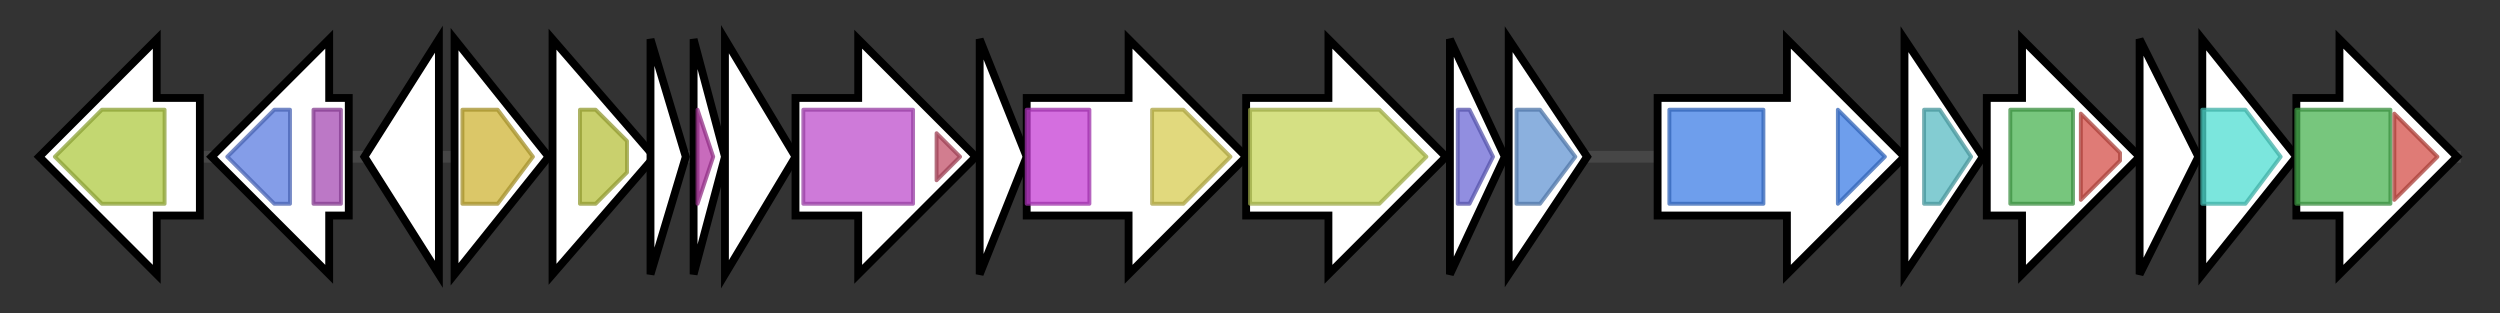 <svg version="1.1" baseProfile="full" xmlns="http://www.w3.org/2000/svg" width="637.967" height="80">
	<rect width="100%" height="100%" fill="#333333" stroke="none"/>
	<g>
		<line x1="10" y1="40.0" x2="627.967" y2="40.0" style="stroke:rgb(70,70,70); stroke-width:3 "/>
		<g>
			<title> (VF_0841)
dehydrogenase</title>
			<polygon class=" (VF_0841)
dehydrogenase" points="51,25 40,25 40,10 10,40 40,70 40,55 51,55" fill="rgb(255,255,255)" fill-opacity="1.0" stroke="rgb(0,0,0)" stroke-width="2"  />
			<g>
				<title>Trp_halogenase (PF04820)
"Tryptophan halogenase"</title>
				<polygon class="PF04820" points="14,40 26,28 42,28 42,52 26,52 14,40" stroke-linejoin="round" width="28" height="24" fill="rgb(175,201,66)" stroke="rgb(139,160,52)" stroke-width="1" opacity="0.75" />
			</g>
		</g>
		<g>
			<title> (VF_0842)
putative O-methyltransferase</title>
			<polygon class=" (VF_0842)
putative O-methyltransferase" points="89,25 84,25 84,10 54,40 84,70 84,55 89,55" fill="rgb(255,255,255)" fill-opacity="1.0" stroke="rgb(0,0,0)" stroke-width="2"  />
			<g>
				<title>Methyltransf_2 (PF00891)
"O-methyltransferase domain"</title>
				<polygon class="PF00891" points="58,40 70,28 74,28 74,52 70,52" stroke-linejoin="round" width="18" height="24" fill="rgb(91,124,224)" stroke="rgb(72,99,179)" stroke-width="1" opacity="0.75" />
			</g>
			<g>
				<title>Dimerisation2-like_dom (PF21212)
"Dimerisation2-like domain"</title>
				<rect class="PF21212" x="80" y="28" stroke-linejoin="round" width="7" height="24" fill="rgb(166,75,179)" stroke="rgb(132,60,143)" stroke-width="1" opacity="0.75" />
			</g>
		</g>
		<g>
			<title> (VF_0843)
lipoprotein, putative</title>
			<polygon class=" (VF_0843)
lipoprotein, putative" points="93,40 112,10 112,70" fill="rgb(255,255,255)" fill-opacity="1.0" stroke="rgb(0,0,0)" stroke-width="2"  />
		</g>
		<g>
			<title> (VF_0844)
hypothetical protein</title>
			<polygon class=" (VF_0844)
hypothetical protein" points="116,10 140,40 116,70" fill="rgb(255,255,255)" fill-opacity="1.0" stroke="rgb(0,0,0)" stroke-width="2"  />
			<g>
				<title>Ketoacyl-synt_2 (PF13723)
"Beta-ketoacyl synthase, N-terminal domain"</title>
				<polygon class="PF13723" points="118,28 127,28 136,40 127,52 118,52" stroke-linejoin="round" width="21" height="24" fill="rgb(206,180,54)" stroke="rgb(164,144,43)" stroke-width="1" opacity="0.75" />
			</g>
		</g>
		<g>
			<title> (VF_0845)
1-acyl-sn-glycerol-3-phosphate acyltransferase</title>
			<polygon class=" (VF_0845)
1-acyl-sn-glycerol-3-phosphate acyltransferase" points="141,10 167,40 141,70" fill="rgb(255,255,255)" fill-opacity="1.0" stroke="rgb(0,0,0)" stroke-width="2"  />
			<g>
				<title>Acyltransferase (PF01553)
"Acyltransferase"</title>
				<polygon class="PF01553" points="148,28 152,28 160,36 160,44 152,52 148,52" stroke-linejoin="round" width="12" height="24" fill="rgb(182,192,61)" stroke="rgb(145,153,48)" stroke-width="1" opacity="0.75" />
			</g>
		</g>
		<g>
			<title> (VF_0846)
acyl carrier protein</title>
			<polygon class=" (VF_0846)
acyl carrier protein" points="166,10 175,40 166,70" fill="rgb(255,255,255)" fill-opacity="1.0" stroke="rgb(0,0,0)" stroke-width="2"  />
		</g>
		<g>
			<title> (VF_0847)
acyl carrier protein</title>
			<polygon class=" (VF_0847)
acyl carrier protein" points="177,10 185,40 177,70" fill="rgb(255,255,255)" fill-opacity="1.0" stroke="rgb(0,0,0)" stroke-width="2"  />
			<g>
				<title>PP-binding (PF00550)
"Phosphopantetheine attachment site"</title>
				<polygon class="PF00550" points="178,28 178,28 182,40 178,52 178,52" stroke-linejoin="round" width="6" height="24" fill="rgb(181,58,166)" stroke="rgb(144,46,132)" stroke-width="1" opacity="0.75" />
			</g>
		</g>
		<g>
			<title> (VF_0848)
DNA gyrase subunit B</title>
			<polygon class=" (VF_0848)
DNA gyrase subunit B" points="185,10 203,40 185,70" fill="rgb(255,255,255)" fill-opacity="1.0" stroke="rgb(0,0,0)" stroke-width="2"  />
		</g>
		<g>
			<title> (VF_0849)
AMP-(fatty)acid ligase</title>
			<polygon class=" (VF_0849)
AMP-(fatty)acid ligase" points="203,25 219,25 219,10 249,40 219,70 219,55 203,55" fill="rgb(255,255,255)" fill-opacity="1.0" stroke="rgb(0,0,0)" stroke-width="2"  />
			<g>
				<title>AMP-binding (PF00501)
"AMP-binding enzyme"</title>
				<rect class="PF00501" x="205" y="28" stroke-linejoin="round" width="28" height="24" fill="rgb(189,78,204)" stroke="rgb(151,62,163)" stroke-width="1" opacity="0.75" />
			</g>
			<g>
				<title>AMP-binding_C (PF13193)
"AMP-binding enzyme C-terminal domain"</title>
				<polygon class="PF13193" points="239,34 245,40 239,46" stroke-linejoin="round" width="8" height="24" fill="rgb(195,82,106)" stroke="rgb(156,65,84)" stroke-width="1" opacity="0.75" />
			</g>
		</g>
		<g>
			<title> (VF_0850)
AMP-(fatty)acid ligase</title>
			<polygon class=" (VF_0850)
AMP-(fatty)acid ligase" points="250,10 262,40 250,70" fill="rgb(255,255,255)" fill-opacity="1.0" stroke="rgb(0,0,0)" stroke-width="2"  />
		</g>
		<g>
			<title> (VF_0851)
predicted acyltransferase</title>
			<polygon class=" (VF_0851)
predicted acyltransferase" points="262,25 288,25 288,10 318,40 288,70 288,55 262,55" fill="rgb(255,255,255)" fill-opacity="1.0" stroke="rgb(0,0,0)" stroke-width="2"  />
			<g>
				<title>Glycos_transf_2 (PF00535)
"Glycosyl transferase family 2"</title>
				<rect class="PF00535" x="262" y="28" stroke-linejoin="round" width="16" height="24" fill="rgb(197,62,212)" stroke="rgb(157,49,169)" stroke-width="1" opacity="0.75" />
			</g>
			<g>
				<title>Lip_A_acyltrans (PF03279)
"Bacterial lipid A biosynthesis acyltransferase"</title>
				<polygon class="PF03279" points="294,28 302,28 314,40 302,52 294,52" stroke-linejoin="round" width="22" height="24" fill="rgb(214,204,82)" stroke="rgb(171,163,65)" stroke-width="1" opacity="0.75" />
			</g>
		</g>
		<g>
			<title> (VF_0852)
phenylalanine and histidine ammonia-lyase</title>
			<polygon class=" (VF_0852)
phenylalanine and histidine ammonia-lyase" points="318,25 339,25 339,10 369,40 339,70 339,55 318,55" fill="rgb(255,255,255)" fill-opacity="1.0" stroke="rgb(0,0,0)" stroke-width="2"  />
			<g>
				<title>Lyase_aromatic (PF00221)
"Aromatic amino acid lyase"</title>
				<polygon class="PF00221" points="319,28 352,28 364,40 352,52 319,52" stroke-linejoin="round" width="46" height="24" fill="rgb(198,213,89)" stroke="rgb(158,170,71)" stroke-width="1" opacity="0.75" />
			</g>
		</g>
		<g>
			<title> (VF_0853)
esterase</title>
			<polygon class=" (VF_0853)
esterase" points="370,10 384,40 370,70" fill="rgb(255,255,255)" fill-opacity="1.0" stroke="rgb(0,0,0)" stroke-width="2"  />
			<g>
				<title>4HBT_2 (PF13279)
"Thioesterase-like superfamily"</title>
				<polygon class="PF13279" points="372,28 375,28 381,40 375,52 372,52" stroke-linejoin="round" width="11" height="24" fill="rgb(108,104,213)" stroke="rgb(86,83,170)" stroke-width="1" opacity="0.75" />
			</g>
		</g>
		<g>
			<title> (VF_0854)
hypothetical protein</title>
			<polygon class=" (VF_0854)
hypothetical protein" points="385,10 405,40 385,70" fill="rgb(255,255,255)" fill-opacity="1.0" stroke="rgb(0,0,0)" stroke-width="2"  />
			<g>
				<title>LolA_3 (PF19574)
"Outer membrane lipoprotein carrier protein LolA-like"</title>
				<polygon class="PF19574" points="387,28 393,28 402,40 393,52 387,52" stroke-linejoin="round" width="18" height="24" fill="rgb(100,149,210)" stroke="rgb(80,119,168)" stroke-width="1" opacity="0.75" />
			</g>
		</g>
		<g>
			<title> (VF_0855)
transporter</title>
			<polygon class=" (VF_0855)
transporter" points="423,25 456,25 456,10 486,40 456,70 456,55 423,55" fill="rgb(255,255,255)" fill-opacity="1.0" stroke="rgb(0,0,0)" stroke-width="2"  />
			<g>
				<title>MMPL (PF03176)
"MMPL family"</title>
				<rect class="PF03176" x="426" y="28" stroke-linejoin="round" width="24" height="24" fill="rgb(62,125,229)" stroke="rgb(49,99,183)" stroke-width="1" opacity="0.75" />
			</g>
			<g>
				<title>MMPL (PF03176)
"MMPL family"</title>
				<polygon class="PF03176" points="469,28 469,28 481,40 469,52 469,52" stroke-linejoin="round" width="14" height="24" fill="rgb(62,125,229)" stroke="rgb(49,99,183)" stroke-width="1" opacity="0.75" />
			</g>
		</g>
		<g>
			<title> (VF_0856)
phospho-N-acetylmuramoyl-pentapeptide- transferase</title>
			<polygon class=" (VF_0856)
phospho-N-acetylmuramoyl-pentapeptide- transferase" points="486,10 506,40 486,70" fill="rgb(255,255,255)" fill-opacity="1.0" stroke="rgb(0,0,0)" stroke-width="2"  />
			<g>
				<title>DUF3261 (PF11659)
"Protein of unknown function (DUF3261)"</title>
				<polygon class="PF11659" points="491,28 495,28 503,40 495,52 491,52" stroke-linejoin="round" width="14" height="24" fill="rgb(89,187,194)" stroke="rgb(71,149,155)" stroke-width="1" opacity="0.75" />
			</g>
		</g>
		<g>
			<title> (VF_0857)
3-oxoacyl-(acyl carrier protein) synthase</title>
			<polygon class=" (VF_0857)
3-oxoacyl-(acyl carrier protein) synthase" points="507,25 516,25 516,10 546,40 516,70 516,55 507,55" fill="rgb(255,255,255)" fill-opacity="1.0" stroke="rgb(0,0,0)" stroke-width="2"  />
			<g>
				<title>ketoacyl-synt (PF00109)
"Beta-ketoacyl synthase, N-terminal domain"</title>
				<rect class="PF00109" x="513" y="28" stroke-linejoin="round" width="16" height="24" fill="rgb(74,179,82)" stroke="rgb(59,143,65)" stroke-width="1" opacity="0.75" />
			</g>
			<g>
				<title>Ketoacyl-synt_C (PF02801)
"Beta-ketoacyl synthase, C-terminal domain"</title>
				<polygon class="PF02801" points="531,29 541,39 541,41 531,51" stroke-linejoin="round" width="10" height="24" fill="rgb(212,79,72)" stroke="rgb(169,63,57)" stroke-width="1" opacity="0.75" />
			</g>
		</g>
		<g>
			<title> (VF_0858)
predicted 3-hydroxylacyl-(acyl carrier protein) dehydratase</title>
			<polygon class=" (VF_0858)
predicted 3-hydroxylacyl-(acyl carrier protein) dehydratase" points="546,10 561,40 546,70" fill="rgb(255,255,255)" fill-opacity="1.0" stroke="rgb(0,0,0)" stroke-width="2"  />
		</g>
		<g>
			<title> (VF_0859)
3-oxoacyl-(acyl-carrier-protein) reductase, putative</title>
			<polygon class=" (VF_0859)
3-oxoacyl-(acyl-carrier-protein) reductase, putative" points="562,10 586,40 562,70" fill="rgb(255,255,255)" fill-opacity="1.0" stroke="rgb(0,0,0)" stroke-width="2"  />
			<g>
				<title>adh_short_C2 (PF13561)
"Enoyl-(Acyl carrier protein) reductase"</title>
				<polygon class="PF13561" points="562,28 573,28 582,40 573,52 562,52" stroke-linejoin="round" width="23" height="24" fill="rgb(79,221,209)" stroke="rgb(63,176,167)" stroke-width="1" opacity="0.75" />
			</g>
		</g>
		<g>
			<title> (VF_0860)
3-oxoacyl-(acyl carrier protein) synthase</title>
			<polygon class=" (VF_0860)
3-oxoacyl-(acyl carrier protein) synthase" points="586,25 597,25 597,10 627,40 597,70 597,55 586,55" fill="rgb(255,255,255)" fill-opacity="1.0" stroke="rgb(0,0,0)" stroke-width="2"  />
			<g>
				<title>ketoacyl-synt (PF00109)
"Beta-ketoacyl synthase, N-terminal domain"</title>
				<rect class="PF00109" x="586" y="28" stroke-linejoin="round" width="24" height="24" fill="rgb(74,179,82)" stroke="rgb(59,143,65)" stroke-width="1" opacity="0.75" />
			</g>
			<g>
				<title>Ketoacyl-synt_C (PF02801)
"Beta-ketoacyl synthase, C-terminal domain"</title>
				<polygon class="PF02801" points="611,29 622,40 622,40 611,51" stroke-linejoin="round" width="11" height="24" fill="rgb(212,79,72)" stroke="rgb(169,63,57)" stroke-width="1" opacity="0.75" />
			</g>
		</g>
	</g>
</svg>
